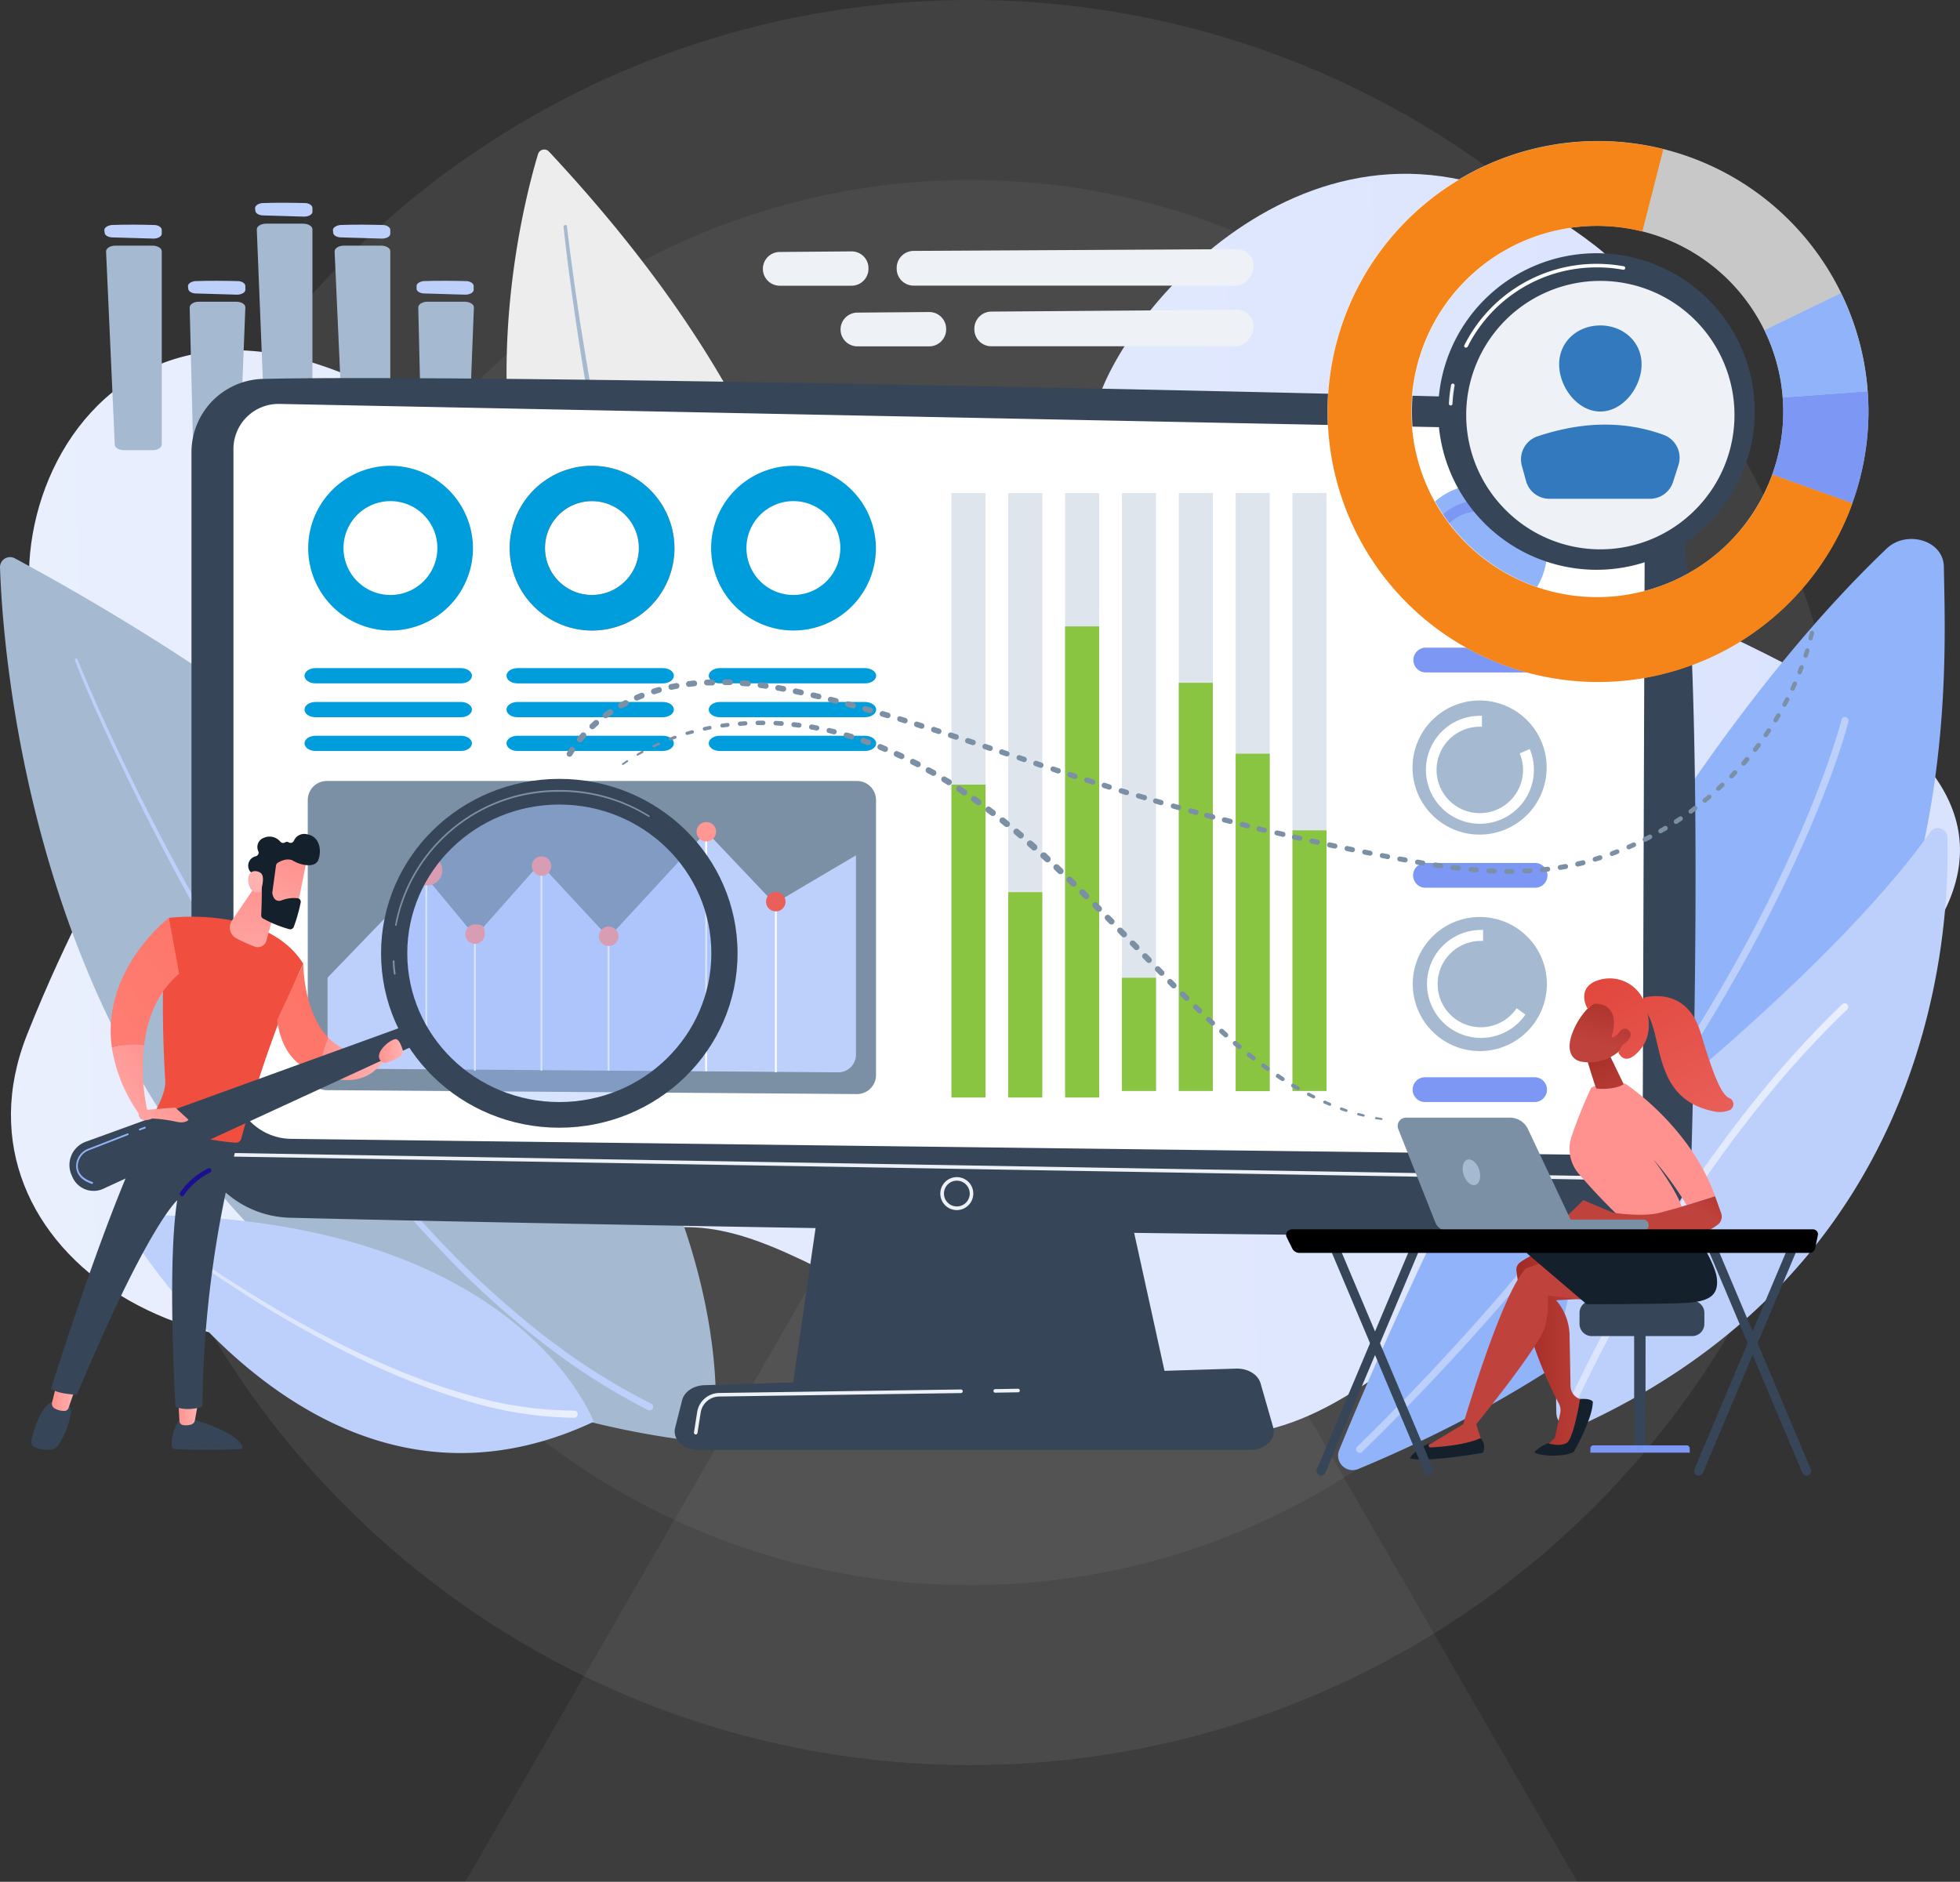 <svg id="Layer_1" data-name="Layer 1" xmlns="http://www.w3.org/2000/svg" xmlns:xlink="http://www.w3.org/1999/xlink" viewBox="0 0 403 387"><rect x="0" y="0" width="403" height="387" fill="#333333" stroke="none"/><defs><linearGradient id="linear-gradient" x1="402.66" y1="292.11" x2=".72" y2="281.34" gradientTransform="matrix(1 0 0 -1 0 454)" gradientUnits="userSpaceOnUse"><stop offset="0" stop-color="#dae3fe"/><stop offset="1" stop-color="#e9effd"/></linearGradient><linearGradient id="linear-gradient-2" x1="36.11" y1="180.23" x2="118.82" y2="180.23" xlink:href="#linear-gradient"/><linearGradient id="linear-gradient-3" x1="321.72" y1="205.25" x2="380.12" y2="205.25" xlink:href="#linear-gradient"/><linearGradient id="linear-gradient-4" x1="104.68" y1="341.27" x2="138.67" y2="341.27" gradientTransform="matrix(1 0 0 -1 0 454)" gradientUnits="userSpaceOnUse"><stop offset="0" stop-color="#fe7062"/><stop offset="1" stop-color="#ff928e"/></linearGradient><linearGradient id="linear-gradient-5" x1="92.71" y1="292.62" x2="100.23" y2="319.89" gradientTransform="matrix(1 0 0 -1 0 454)" gradientUnits="userSpaceOnUse"><stop offset="0" stop-color="#ff928e"/><stop offset="1" stop-color="#feb3b1"/></linearGradient><linearGradient id="linear-gradient-6" x1="105.16" y1="289.18" x2="112.68" y2="316.46" xlink:href="#linear-gradient-5"/><linearGradient id="linear-gradient-7" x1="114.29" y1="286.67" x2="121.81" y2="313.95" xlink:href="#linear-gradient-5"/><linearGradient id="linear-gradient-8" x1="130.81" y1="282.11" x2="138.32" y2="309.39" xlink:href="#linear-gradient-5"/><linearGradient id="linear-gradient-9" x1="143.99" y1="278.48" x2="151.51" y2="305.76" xlink:href="#linear-gradient-5"/><linearGradient id="linear-gradient-10" x1="187.23" y1="330.19" x2="171.03" y2="294.18" gradientTransform="matrix(1 0 0 -1 0 454)" gradientUnits="userSpaceOnUse"><stop offset="0" stop-color="#e1473d"/><stop offset="1" stop-color="#e9605a"/></linearGradient><linearGradient id="linear-gradient-11" x1="36.66" y1="163.31" x2="40.75" y2="163.31" xlink:href="#linear-gradient-5"/><linearGradient id="linear-gradient-12" x1="10.66" y1="166.7" x2="15.55" y2="166.7" xlink:href="#linear-gradient-5"/><linearGradient id="linear-gradient-13" x1="32.23" y1="248.86" x2="37.11" y2="225.65" gradientTransform="matrix(1 0 0 -1 0 454)" gradientUnits="userSpaceOnUse"><stop offset="0" stop-color="#09005d"/><stop offset="1" stop-color="#1a0f91"/></linearGradient><linearGradient id="linear-gradient-14" x1="33.04" y1="237.72" x2="15.69" y2="222.31" xlink:href="#linear-gradient-5"/><linearGradient id="linear-gradient-15" x1="62.7" y1="278.79" x2="-48.52" y2="181.73" xlink:href="#linear-gradient-4"/><linearGradient id="linear-gradient-16" x1="80.28" y1="258.64" x2="-30.94" y2="161.58" xlink:href="#linear-gradient-4"/><linearGradient id="linear-gradient-17" x1="65.68" y1="236.25" x2="79.38" y2="236.25" xlink:href="#linear-gradient-5"/><linearGradient id="linear-gradient-18" x1="52.36" y1="272.75" x2="52.21" y2="247.24" xlink:href="#linear-gradient-5"/><linearGradient id="linear-gradient-19" x1="60.65" y1="276.94" x2="50.62" y2="258.69" xlink:href="#linear-gradient-5"/><linearGradient id="linear-gradient-20" x1="44.32" y1="261.27" x2="52.8" y2="272.96" xlink:href="#linear-gradient-5"/><linearGradient id="linear-gradient-21" x1="39.93" y1="229.97" x2="22.58" y2="214.56" xlink:href="#linear-gradient-5"/><linearGradient id="linear-gradient-22" x1="77.92" y1="237.86" x2="82.83" y2="237.86" xlink:href="#linear-gradient-5"/><linearGradient id="linear-gradient-23" x1="311.77" y1="176.99" x2="328.34" y2="176.99" gradientTransform="matrix(1 0 0 -1 0 454)" gradientUnits="userSpaceOnUse"><stop offset="0" stop-color="#a22b25"/><stop offset="1" stop-color="#c0423c"/></linearGradient><linearGradient id="linear-gradient-24" x1="332.92" y1="218.98" x2="329.45" y2="211.82" xlink:href="#linear-gradient-23"/><linearGradient id="linear-gradient-25" x1="402.74" y1="263.35" x2="362.48" y2="234.99" xlink:href="#linear-gradient-4"/><linearGradient id="linear-gradient-26" x1="326.2" y1="240.33" x2="334.3" y2="224.19" xlink:href="#linear-gradient-23"/><linearGradient id="linear-gradient-27" x1="331.37" y1="253.19" x2="328.55" y2="239.27" xlink:href="#linear-gradient-23"/><linearGradient id="linear-gradient-28" x1="329.2" y1="253.22" x2="347.19" y2="218.52" xlink:href="#linear-gradient-10"/><linearGradient id="linear-gradient-29" x1="336.06" y1="252.24" x2="333.23" y2="238.31" xlink:href="#linear-gradient-23"/><linearGradient id="linear-gradient-30" x1="347.74" y1="219.24" x2="341.82" y2="209.82" xlink:href="#linear-gradient-23"/><linearGradient id="linear-gradient-31" x1="336.18" y1="256.84" x2="354.17" y2="222.14" xlink:href="#linear-gradient-10"/><style>.cls-11,.cls-2{fill:#fff}.cls-2{isolation:isolate;opacity:.05}.cls-5{fill:#a5bad0}.cls-6{fill:#bdd0fb}.cls-8{fill:#91b3fa}.cls-10{fill:#364658}.cls-12{fill:#eef2f6}.cls-15{fill:#009ddc}.cls-18{fill:#7b8fa5}.cls-25{fill:#7d97f4}.cls-38{fill:#14212d}</style></defs><circle cx="199.5" cy="181.5" r="181.5" style="isolation:isolate" opacity=".07" fill="#fff"/><circle class="cls-2" cx="199.5" cy="181.5" r="144.5"/><path class="cls-2" d="M210 189l114.32 198H95.68z"/><path d="M328.14 50.64c31.86 24.85-8.92 58.92 13.06 72.74s112.15 39.51 23.6 97.62-90.05 95-155.29 61.49-60.78-40-113-14.75-108.6-10.41-90.96-54.92 29.61-44.28 7.39-71.8S22.2 34.8 97.69 92.93s120.55 12 128.06-10.66 52.04-70.91 102.39-31.63z" fill="url(#linear-gradient)"/><path d="M110.62 31.71c-4.54 15.1-27.32 104 52.58 140.34 0 0 30.13-54.7-50.33-140.88a1.33 1.33 0 00-2.25.54z" fill="#ededed"/><path class="cls-5" d="M116.57 46.54c.59 5 1.28 10 2 15s1.54 9.94 2.37 14.9c1.71 9.92 3.63 19.81 5.84 29.61s4.75 19.55 7.8 29.12q2.26 7.2 5 14.19a125.72 125.72 0 006.31 13.62.74.74 0 01-1.3.71 126.29 126.29 0 01-6.29-13.82q-2.76-7.08-5-14.31c-3-9.65-5.46-19.44-7.61-29.28s-4-19.74-5.65-29.68c-.81-5-1.57-10-2.27-14.93s-1.35-10-1.9-15a.31.31 0 01.27-.35.27.27 0 01.43.22zM0 116.69c.82 24.39 11.41 166.15 146.67 180.13 0 0 17.13-95.1-143.62-182A2.07 2.07 0 000 116.69z"/><path class="cls-6" d="M15.93 135.6C19 143.18 22.47 150.65 26 158s7.33 14.67 11.27 21.89a439 439 0 0025.91 41.84 283.44 283.44 0 0031.45 37.77c2.89 2.89 5.9 5.68 9 8.39.78.67 1.53 1.35 2.33 2l2.37 2c1.59 1.28 3.18 2.57 4.83 3.79a131.55 131.55 0 0020.78 13 .74.74 0 01-.66 1.32 133.53 133.53 0 01-20.94-13.25c-1.65-1.23-3.26-2.55-4.85-3.85l-2.36-2c-.8-.65-1.56-1.35-2.33-2-3.09-2.74-6.1-5.55-9-8.49a283.71 283.71 0 01-31.4-38.04 439.38 439.38 0 01-25.79-42q-5.86-10.85-11.19-22c-3.55-7.4-7-14.88-10-22.52a.33.33 0 01.17-.41.3.3 0 01.34.16z"/><path class="cls-6" d="M25.28 251.39c6 9.92 43 66.21 96.8 41 0 0-15.77-43.32-96.1-42.49a.94.94 0 00-.7 1.49z"/><path d="M36.61 256c3 2.22 6.1 4.35 9.22 6.4s6.31 4 9.51 5.95 6.48 3.75 9.78 5.51 6.63 3.45 10 5c1.69.79 3.41 1.53 5.12 2.28s3.45 1.45 5.2 2.09c3.49 1.34 7 2.55 10.61 3.56a78.38 78.38 0 0022 3.31.72.72 0 01.73.73.73.73 0 01-.73.74A78.75 78.75 0 0195.74 288c-3.63-1.05-7.18-2.32-10.68-3.7-1.76-.67-3.49-1.43-5.22-2.16s-3.43-1.53-5.12-2.34c-3.39-1.61-6.75-3.33-10-5.13s-6.56-3.67-9.76-5.62-6.36-4-9.49-6.07-6.19-4.24-9.19-6.52a.33.33 0 01-.06-.45.34.34 0 01.39-.01z" fill="url(#linear-gradient-2)"/><path class="cls-5" d="M78.35 92.58h-5.86c-1 0-1.88-.5-1.9-1.12L68.8 51.7c0-.64.84-1.18 1.91-1.18h7.64c1.05 0 1.9.5 1.9 1.14v39.76c0 .66-.85 1.16-1.9 1.16z"/><path class="cls-6" d="M68.46 47.39l.05.52c.06.5.74.89 1.56.91l8.46.25c.93 0 1.72-.42 1.72-1v-.8c0-.52-.7-1-1.57-1-2.11-.06-5.9-.12-8.71 0-.91.11-1.59.58-1.51 1.12z"/><path class="cls-5" d="M62.34 92.58h-5.86c-1 0-1.88-.5-1.9-1.12L52.8 47.18c0-.64.83-1.18 1.9-1.18h7.64c1 0 1.9.5 1.9 1.14v44.3c.02.64-.83 1.14-1.9 1.14z"/><path class="cls-6" d="M52.45 42.86l.06.53c.05.5.73.89 1.55.91l8.46.25c.93 0 1.72-.43 1.72-1v-.79c0-.52-.69-1-1.57-1-2.11-.06-5.9-.11-8.71 0-.89.08-1.57.56-1.51 1.1z"/><path class="cls-5" d="M94.44 92.58h-5.86c-1 0-1.89-.5-1.91-1.12L86 63.23c0-.64.83-1.18 1.9-1.18h7.64c1 0 1.9.5 1.9 1.14l-1.1 28.25c.02.64-.84 1.14-1.9 1.14z"/><path class="cls-6" d="M85.65 58.91v.53c.06.5.74.89 1.56.91l8.46.25c.93 0 1.72-.43 1.72-1v-.79c0-.52-.7-1-1.57-1-2.11-.06-5.9-.11-8.71 0-.84.08-1.54.56-1.46 1.1z"/><path class="cls-5" d="M31.36 92.58H25.5c-1 0-1.88-.5-1.9-1.12L21.81 51.7c0-.64.84-1.18 1.9-1.18h7.65c1 0 1.9.5 1.9 1.14v39.76c0 .66-.86 1.16-1.9 1.16z"/><path class="cls-6" d="M21.46 47.39l.06.52c.06.5.74.89 1.55.91l8.46.25c.93 0 1.73-.42 1.73-1v-.8c0-.52-.7-1-1.57-1-2.12-.06-5.9-.12-8.72 0-.89.11-1.59.58-1.51 1.12z"/><path class="cls-5" d="M47.46 92.58H41.6c-1 0-1.88-.5-1.9-1.12L39 63.23c0-.64.84-1.18 1.9-1.18h7.65c1.05 0 1.9.5 1.9 1.14l-1.11 28.25c.02.64-.83 1.14-1.88 1.14z"/><path class="cls-6" d="M38.65 58.91l.06.53c.06.5.74.89 1.55.91l8.46.25c.93 0 1.73-.43 1.73-1v-.79c0-.52-.7-1-1.57-1-2.12-.06-5.9-.11-8.71 0-.9.08-1.58.56-1.52 1.1z"/><path class="cls-8" d="M275.35 298.21c10.88-26.59 56.07-131.49 112.57-185.39 4-3.84 11.65-1.81 11.76 3.72.58 32.1 5.74 133-120.45 185.59a3 3 0 01-3.88-3.92z"/><path class="cls-6" d="M279.52 298.79a.92.92 0 01-.47-.21.74.74 0 010-1.05c42.75-41.75 67.56-80.19 80.83-105.07 14.38-26.94 18.69-44.21 18.73-44.38a.74.74 0 111.43.35c-1.47 6-7.29 23-18.86 44.7-13.32 25-38.22 63.56-81.1 105.45a.67.67 0 01-.56.21z"/><path class="cls-6" d="M324.38 293.39a3.1 3.1 0 01-4.37-2.7c-.44-12.09 1.38-46.39 32.93-73.93 26.64-23.26 38.86-38.38 43.93-45.63a1.94 1.94 0 013.53 1c.6 20.65-3.4 88.33-76.02 121.26z"/><path d="M322.46 291.19a.72.72 0 01-.29-.06.73.73 0 01-.39-1c.21-.49 21.54-49.66 57.08-83.66a.74.74 0 011 1.07c-35.33 33.78-56.54 82.68-56.75 83.16a.74.74 0 01-.65.49z" fill="url(#linear-gradient-3)"/><path class="cls-10" d="M169.52 240l-6.69 46h77.5l-10.11-46z"/><path class="cls-10" d="M39.37 93v136.7a20.76 20.76 0 0020.28 20.73c50.09 1.29 225.32 4.41 273 3.71a15.29 15.29 0 0015.08-14.83c.91-31.75 2.41-108.13-3.1-143.58a15.73 15.73 0 00-15.06-13.28c-42-1.34-227.73-5.59-275.41-4.53A15.09 15.09 0 0039.37 93z"/><path class="cls-11" d="M48 92.33v129.88a12 12 0 0011.87 12l266 3.27a11.71 11.71 0 0011.91-11.64l.44-128.73a8.56 8.56 0 00-8.38-8.58L57.49 83.07A9.27 9.27 0 0048 92.33z"/><path class="cls-12" d="M339.71 242.81L48 237.86a.38.38 0 01-.37-.37.37.37 0 01.37-.37l291.74 4.95a.39.39 0 01.37.37.36.36 0 01-.4.37zm-142.98 6.05a3.39 3.39 0 113.39-3.38 3.4 3.4 0 01-3.39 3.38zm0-6.05a2.65 2.65 0 102.66 2.65 2.66 2.66 0 00-2.66-2.65z"/><path class="cls-10" d="M257 298.19H143.6c-3.08 0-5.39-2.19-4.79-4.53l1.45-5.74c.45-1.72 2.35-3 4.6-3.05l109.32-3.41c2.37-.07 4.46 1.18 5 3l2.62 9.13c.66 2.41-1.66 4.6-4.8 4.6z"/><path class="cls-12" d="M204.64 286.41a.37.37 0 01-.37-.36.36.36 0 01.37-.37l4.68-.08a.38.38 0 01.37.37.35.35 0 01-.37.36l-4.68.08zM143 295a.39.39 0 01-.31-.43l.66-4.18a4.65 4.65 0 014.54-3.92l49.69-.72a.37.37 0 01.37.37.36.36 0 01-.37.37l-49.69.71a3.9 3.9 0 00-3.82 3.31l-.66 4.18a.36.36 0 01-.41.31z"/><path d="M202.63 101.4h-7v123h7zm11.68 0h-7v123h7zm11.69 0h-7v123h7zm11.69 0h-7v123h7zm11.68 0h-7v123h7zm11.7 0h-7v123h7zm11.68 0h-7v123h7z" fill="#dee5ed"/><path d="M202.63 161.36h-7v64.35h7zm11.68 22.12h-7v42.23h7zM226 128.82h-7v96.89h7zm11.69 72.26h-7v23.28h7zm11.68-60.66h-7v83.94h7zm11.7 14.58h-7v69.4h7zm11.68 15.76h-7v53.6h7z" fill="#89c540"/><path class="cls-15" d="M80.25 95.79a16.94 16.94 0 1017 16.94 17 17 0 00-17-16.94zm0 26.57a9.65 9.65 0 119.68-9.65 9.66 9.66 0 01-9.68 9.65z"/><path d="M121.68 95.79a16.94 16.94 0 1017 16.94 17 17 0 00-17-16.94zm0 26.57a9.65 9.65 0 119.68-9.65 9.65 9.65 0 01-9.68 9.65z" fill="url(#linear-gradient-4)"/><path class="cls-15" d="M121.68 95.79a16.94 16.94 0 1017 16.94 17 17 0 00-17-16.94zm0 26.57a9.65 9.65 0 119.68-9.65 9.65 9.65 0 01-9.68 9.65z"/><path d="M163.1 95.79a16.94 16.94 0 1017 16.94 17 17 0 00-17-16.94zm0 26.57a9.65 9.65 0 119.68-9.65 9.66 9.66 0 01-9.68 9.65z" style="isolation:isolate" opacity=".57" fill="#fff"/><path class="cls-15" d="M163.1 95.79a16.94 16.94 0 1017 16.94 17 17 0 00-17-16.94zm0 26.57a9.65 9.65 0 119.68-9.65 9.66 9.66 0 01-9.68 9.65z"/><path class="cls-18" d="M176.16 225l-109-.81a3.91 3.91 0 01-3.88-3.91v-55.77a3.92 3.92 0 013.92-3.9h109a3.92 3.92 0 013.92 3.9v56.64a3.91 3.91 0 01-3.96 3.85z"/><path class="cls-6" d="M159.24 185.8l-14-14.77-20.1 21.79L111 177.57l-13.29 15-10.26-12.36-20.1 20.85v15.08a3.65 3.65 0 003.65 3.64l101.38.75a3.63 3.63 0 003.62-3.63v-41z"/><path class="cls-11" d="M159.71 185.4h-.37v35.13h.37zm-14.3-14.4H145v49.29h.37zm-20.1 21.55h-.37v27.63h.37zm-13.8-14.44h-.37v42.07h.37zm-13.68 14h-.37v28.07h.37zm-9.99-12.94h-.37v40.74h.37z"/><path d="M90.94 179a3.09 3.09 0 11-3.08-3.08 3.07 3.07 0 013.08 3.08z" fill="url(#linear-gradient-5)"/><path d="M99.67 192.11a2 2 0 11-2-2c1.62-.01 2 .37 2 2z" fill="url(#linear-gradient-6)"/><path d="M113.35 178.11a2 2 0 11-2-2 2.06 2.06 0 012 2z" fill="url(#linear-gradient-7)"/><path d="M127.15 192.55a2 2 0 11-2-2 2 2 0 012 2z" fill="url(#linear-gradient-8)"/><path d="M145.23 173.06a2 2 0 10-2-2 2 2 0 002 2z" fill="url(#linear-gradient-9)"/><path d="M159.51 187.43a2 2 0 10-2-2 2 2 0 002 2z" fill="url(#linear-gradient-10)"/><path class="cls-15" d="M94.77 151.31H64.88c-1.24 0-2.27.69-2.27 1.56s1 1.57 2.27 1.57h29.89c1.24 0 2.27-.7 2.27-1.57s-1.04-1.56-2.27-1.56zm0-6.95H64.88c-1.24 0-2.27.7-2.27 1.57s1 1.57 2.27 1.57h29.89c1.24 0 2.27-.7 2.27-1.57s-1.04-1.57-2.27-1.57zm0-6.96H64.88c-1.24 0-2.27.7-2.27 1.57s1 1.57 2.27 1.57h29.89c1.24 0 2.27-.7 2.27-1.57s-1.04-1.57-2.27-1.57zm41.52 13.91h-29.88c-1.24 0-2.27.69-2.27 1.56s1 1.57 2.27 1.57h29.88c1.24 0 2.27-.7 2.27-1.57s-1.01-1.56-2.27-1.56zm0-6.95h-29.88c-1.24 0-2.27.7-2.27 1.57s1 1.57 2.27 1.57h29.88c1.24 0 2.27-.7 2.27-1.57s-1.01-1.57-2.27-1.57zm0-6.96h-29.88c-1.24 0-2.27.7-2.27 1.57s1 1.57 2.27 1.57h29.88c1.24 0 2.27-.7 2.27-1.57s-1.01-1.57-2.27-1.57zm41.54 13.91H148c-1.24 0-2.27.69-2.27 1.56s1 1.57 2.27 1.57h29.88c1.24 0 2.27-.7 2.27-1.57s-1.06-1.56-2.32-1.56zm0-6.95H148c-1.24 0-2.27.7-2.27 1.57s1 1.57 2.27 1.57h29.88c1.24 0 2.27-.7 2.27-1.57s-1.06-1.57-2.32-1.57zm0-6.96H148c-1.24 0-2.27.7-2.27 1.57s1 1.57 2.27 1.57h29.88c1.24 0 2.27-.7 2.27-1.57s-1.06-1.57-2.32-1.57z"/><path class="cls-5" d="M306.79 171.4a13.79 13.79 0 10-16.12-11 13.79 13.79 0 0016.12 11z"/><path class="cls-11" d="M312.48 154.94a8.89 8.89 0 11-8.22-5.49 3.24 3.24 0 01.44 0v-2.24h-.44a11.1 11.1 0 1010.28 6.84z"/><path class="cls-25" d="M315.63 177.47H293.1a2.55 2.55 0 100 5.1h22.53a2.55 2.55 0 100-5.1z"/><path class="cls-8" d="M317.71 116.56A13.83 13.83 0 10301.2 127a13.78 13.78 0 0016.51-10.44z"/><path class="cls-25" d="M308.9 121.51a8.87 8.87 0 11-4.74-16.36 3.39 3.39 0 01.45 0v-2.24h-.45a11.1 11.1 0 100 22.2 10.92 10.92 0 005.84-1.67zm6.79 11.68h-22.53a2.55 2.55 0 100 5.1h22.53a2.55 2.55 0 100-5.1z"/><path class="cls-5" d="M304.32 216.16a13.79 13.79 0 10-13.84-13.78 13.8 13.8 0 0013.84 13.78z"/><path class="cls-11" d="M311.84 207.34a8.88 8.88 0 11-7.35-13.84 3.39 3.39 0 01.45 0v-2.25h-.45a11.1 11.1 0 109.16 17.4z"/><path class="cls-25" d="M293 226.64h22.53a2.55 2.55 0 100-5.1H293a2.55 2.55 0 100 5.1z"/><path class="cls-10" d="M49.44 296.8c-2.48.21-6.81.56-10.21.71a9.72 9.72 0 01-3.9-.38v.21a.71.71 0 00.67.66 131.5 131.5 0 0013.37 0 .51.51 0 00.41-.76c-.11-.13-.22-.24-.34-.44z"/><path class="cls-10" d="M39.23 297.51c3.4-.15 7.73-.5 10.21-.71-2.44-3-10.21-5-10.21-5H37a9.09 9.09 0 00-1.71 5.33 9.73 9.73 0 003.94.38z"/><path d="M36.67 288.21l.22 4a.9.9 0 00.79.87 3.59 3.59 0 001.65-.13 1.13 1.13 0 00.74-.83l.72-4z" fill="url(#linear-gradient-11)"/><path class="cls-10" d="M8.19 297.47a2 2 0 01-1.77-1.31 1.39 1.39 0 001 1.58 6.19 6.19 0 002.62.41 2.58 2.58 0 002-.91 6.44 6.44 0 01-3.85.23z"/><path class="cls-10" d="M13.27 288.19h-1.8c-2.76-.06-4.48 5.73-5.05 8a2 2 0 001.77 1.31 6.61 6.61 0 003.75-.19 17.12 17.12 0 002.58-6.48 2.29 2.29 0 00-1.25-2.64z"/><path d="M11.7 284.44l-1 4a1.09 1.09 0 00.57 1.22 3.88 3.88 0 002.07.5.89.89 0 00.74-.59l1.47-4.2z" fill="url(#linear-gradient-12)"/><path class="cls-10" d="M10.5 285.58c1.24 1.1 5.31 1.26 5.31 1.26 14.63-35 20.63-40 20.63-40-2.12 13.21-.35 42.46-.35 42.46 2.41 1.07 5.53 0 5.53 0a224.45 224.45 0 017.47-55.3c-9.9-.21-15.15-3.59-16.86-4.95C24 242.27 10.5 285.58 10.5 285.58z"/><path d="M34.73 188.76c-1.86 9.3-1.2 26-.75 33.57.11 2.13-1.38 5.1-2.59 7.12a.64.64 0 00.26.89A44 44 0 0048.47 235a1.14 1.14 0 001.14-.85c5.9-21.93 12.75-35.95 12.75-35.95-7.55-12.05-27.63-9.44-27.63-9.44z" fill="#f04e3e"/><path d="M37.43 246a.39.39 0 01-.25-.08.47.47 0 01-.16-.64 14.9 14.9 0 015.8-5 .47.47 0 01.41.84 14.15 14.15 0 00-5.41 4.66.43.43 0 01-.39.22z" fill="url(#linear-gradient-13)"/><path d="M23 215.47a32.15 32.15 0 005.94 14.09l1.36-1.1a41.83 41.83 0 01-.69-13.46 15.89 15.89 0 00-6.61.47z" fill="url(#linear-gradient-14)"/><path d="M36.83 200.25l-2.1-11.49S20.76 199.4 23 215.47a16.22 16.22 0 016.62-.49c.63-5.14 2.53-10.75 7.21-14.73z" fill="url(#linear-gradient-15)"/><path d="M62.36 198.18L57 209.76c.87 7 4.64 10 8.69 11.18a24.67 24.67 0 011.81-7.54c-5.2-5.4-5.14-15.22-5.14-15.22z" fill="url(#linear-gradient-16)"/><path d="M67.48 213.38a24.41 24.41 0 00-1.8 7.54c10.83 4.2 13.7-3.95 13.7-3.95l-2-.34c-4.52.48-7.68-.97-9.9-3.25z" fill="url(#linear-gradient-17)"/><path d="M57.39 183.89l-2.6 9.53a1.86 1.86 0 01-2.48 1.24 35.59 35.59 0 01-3.74-1.7 2.52 2.52 0 01-.9-3.6l5.42-8z" fill="url(#linear-gradient-18)"/><path class="cls-10" d="M84.35 210.59L17.64 234.8a5.1 5.1 0 00-2.91 6.89l.19.44a4.76 4.76 0 006.33 2.34L86 214.62z"/><path d="M115 228.29c18.19 0 32.93-14.44 32.93-32.24s-14.74-32.23-32.93-32.23-32.92 14.43-32.92 32.23 14.74 32.24 32.92 32.24z" style="isolation:isolate" opacity=".35" fill="#91b3fa"/><path class="cls-10" d="M115 160.18c-20.24 0-36.65 16-36.65 35.87s16.41 35.87 36.65 35.87 36.65-16 36.65-35.87-16.41-35.87-36.65-35.87zm0 66.46c-17.27 0-31.26-13.69-31.26-30.59s14-30.59 31.26-30.59 31.26 13.69 31.26 30.59-13.99 30.59-31.26 30.59z"/><path class="cls-18" d="M81.14 200.42a.17.17 0 01-.17-.15c-.12-.85-.19-1.7-.23-2.57a.19.19 0 01.17-.2.18.18 0 01.2.18 23.54 23.54 0 00.23 2.53.19.19 0 01-.16.21zm.26-10a.2.2 0 01-.16-.22 33.09 33.09 0 012-6.73 34.19 34.19 0 0131.82-21 34.88 34.88 0 0118.43 5.24.19.19 0 01.06.26.19.19 0 01-.25 0 34.29 34.29 0 00-18.3-5.14 33.79 33.79 0 00-31.45 20.77 33.41 33.41 0 00-2 6.65.2.2 0 01-.15.14z"/><path d="M63.1 176.64c0 .15-2.17 10.88-2.17 10.88l-6.12-1.37.57-10.46s7.31-1.8 7.72.95z" fill="url(#linear-gradient-19)"/><path class="cls-38" d="M56.75 178l-.75 5.5v.21c.06.43.39 1.9 1.86 1.47a6.85 6.85 0 013.43-.44.74.74 0 01.53.89 33.61 33.61 0 01-1.42 5 .79.79 0 01-.93.46 24.73 24.73 0 01-5.39-2.2.74.74 0 01-.37-.7c.06-1.39.21-5.59.08-6.77s-1.5-1.78-2.08-2a.8.8 0 01-.43-.42 2 2 0 011.36-2.92.77.77 0 00.49-1 2 2 0 011.12-2.78 2.87 2.87 0 013.4.81.8.8 0 001 .12.6.6 0 01.69 0 .77.77 0 001.09-.32 2.31 2.31 0 012.7-1.34c2.73.47 3 3.5 2.33 5.26s-3.67 1.1-5.15.21c-1.12-.67-2.58 0-3.22.41a.83.83 0 00-.34.55z"/><path d="M53.57 183.4s1.13-3.15 0-3.9-2.87-.37-2.5 1.91c.45 2.83 2.5 1.99 2.5 1.99z" fill="url(#linear-gradient-20)"/><path d="M29.73 228.27l6.3-.51 2.74 2.52s-.64.89-2.66.38a30.09 30.09 0 00-4.79-.63s-2.8 1.25-2.82-1.09z" fill="url(#linear-gradient-21)"/><path d="M78.58 218.46c.55.43 2.41-.46 3.55-1.08a1.28 1.28 0 00.64-1.55c-.27-.87-.73-2-1.3-2.12-.95-.22-5.14 3.01-2.89 4.75z" fill="url(#linear-gradient-22)"/><path class="cls-8" d="M18.94 243.47a.07.07 0 01-.06 0c-2.06-.72-3.14-1.9-3.22-3.5a3.86 3.86 0 012.54-3.75l8-3.12a.19.19 0 01.24.1.19.19 0 01-.1.23l-8 3.11a3.5 3.5 0 00-2.34 3.37c.06 1.45 1.07 2.51 3 3.17a.18.18 0 01.11.23.16.16 0 01-.17.16zm9.82-10.99a.2.2 0 01-.18-.11.19.19 0 01.1-.24l1.05-.4a.19.19 0 01.23.09.19.19 0 01-.1.24l-1.05.4s-.03.02-.05.02z"/><path class="cls-10" d="M328.36 117.18a32.55 32.55 0 10-32.66-32.55 32.6 32.6 0 0032.66 32.55z"/><path class="cls-12" d="M298.26 83.39a.37.37 0 01-.35-.38 29 29 0 01.45-3.83.37.37 0 01.43-.29.37.37 0 01.29.42 28.92 28.92 0 00-.43 3.74.37.37 0 01-.39.34z"/><path class="cls-11" d="M301.42 71.48a.59.59 0 01-.17 0 .37.37 0 01-.15-.5 30.39 30.39 0 0127.26-16.72 30.85 30.85 0 015.51.5.36.36 0 11-.14.71 29.3 29.3 0 00-5.37-.48 29.65 29.65 0 00-26.6 16.32.36.36 0 01-.34.17z"/><path class="cls-12" d="M348.59 104.81a27.58 27.58 0 10-39.08 0 27.47 27.47 0 0039.08 0z"/><path d="M337.53 74.93c0 4.66-3.8 9.7-8.48 9.7s-8.47-5-8.47-9.7 3.8-8 8.47-8 8.48 3.34 8.48 8zm-18.99 27.65h20.68a5 5 0 004.78-3.46l1.11-3.47a5 5 0 00-3-6.2c-8.42-3.08-17.11-2.67-26 .29a5 5 0 00-3.21 6l.86 3.15a5 5 0 004.78 3.69z" fill="#3279be"/><path d="M328.36 140.24a55.62 55.62 0 1155.82-55.61 55.79 55.79 0 01-55.82 55.61zm0-93.8a38.17 38.17 0 1038.3 38.17 38.28 38.28 0 00-38.3-38.17z" style="isolation:isolate" opacity=".73" fill="#fff"/><path class="cls-25" d="M384 80.46l-17.46 1.29c.08 1 .12 1.9.12 2.86a37.85 37.85 0 01-2.27 13l16.47 5.92a55.55 55.55 0 003.32-18.9c-.02-1.41-.06-2.8-.18-4.17z"/><path d="M328.36 122.8a38.17 38.17 0 110-76.34 39.27 39.27 0 019.33 1.14L342 30.68a55.61 55.61 0 1038.9 72.84l-16.47-5.91a38.38 38.38 0 01-36.07 25.19z" fill="#f58518"/><path class="cls-8" d="M366.56 81.77l17.44-1.3a54.7 54.7 0 00-5.49-20.18l-15.71 7.64a37.71 37.71 0 013.76 13.84z"/><path class="cls-12" d="M187.84 51.6l66.44-.36a3.47 3.47 0 013 5.26l-.33.56a3.47 3.47 0 01-3 1.68h-66.09a3.48 3.48 0 01-3.49-3.48v-.19a3.49 3.49 0 013.47-3.47zm-9.27 3.56v.12a3.49 3.49 0 01-3.5 3.48h-14.74a3.47 3.47 0 110-6.94L175 51.7a3.46 3.46 0 013.57 3.46zm25.24 8.92l50.45-.37a3.47 3.47 0 013 5.26l-.33.56a3.47 3.47 0 01-3 1.68h-50.1a3.48 3.48 0 01-3.49-3.48v-.19a3.51 3.51 0 013.47-3.46zm-9.27 3.56v.11a3.49 3.49 0 01-3.5 3.48H176.3a3.47 3.47 0 110-6.94l14.7-.12a3.47 3.47 0 013.54 3.47z"/><path class="cls-10" d="M338.35 273.15H336v25.12h2.33z"/><path class="cls-25" d="M347.41 298.75H327v-.85a.65.65 0 01.66-.66h19.11a.65.65 0 01.66.66v.85z"/><path class="cls-10" d="M350.44 272.28a2.51 2.51 0 01-2.51 2.49h-20.66a2.5 2.5 0 01-2.5-2.49V270a2.5 2.5 0 012.5-2.5h20.66a2.51 2.51 0 012.51 2.5z"/><path d="M320 256.4a20.25 20.25 0 00-7.35 3.14 1.89 1.89 0 00-.85 1.85 81.39 81.39 0 008.71 27.23 3.05 3.05 0 01.29 2l-1.11 5.08-2 1.9h5.24l3.49-9.42-1.5-.46a2.83 2.83 0 01-2-2.63l-.19-10.09a11.41 11.41 0 00-2.78-7.61l8.39-.41z" fill="url(#linear-gradient-23)"/><path class="cls-38" d="M315.57 298.54c-.49.62 5.14 1.45 8 .07 0 0 3.93-6.82 3.93-10.34 0 0-.31-.72-2.62-.56 0 0-1.31 8.08-2.71 9s-3.9.1-3.9.1a8.26 8.26 0 00-2.7 1.73z"/><path d="M327.27 267.52c0-.08-9-1.08-9-1.08a20.77 20.77 0 01-.62 6.46c-.92 3.75-14.11 20-14.11 20l1.38 4.37a22.28 22.28 0 01-12.61.76l8.55-5.13s8-27.23 12.93-32.08l9-3.09z" fill="url(#linear-gradient-24)"/><path class="cls-38" d="M347.41 251.68s5.18 7.66 5.59 11.16-1.42 4.91-6.85 5.14-19.91.24-19.91.24l-12.36-10.54s9-3.21 11.35-4.12 22.18-1.88 22.18-1.88zm-43.02 44.09a2.51 2.51 0 01.49 3s-11.78 2.09-15 1.14c0 0 .66-1.51 4.27-3.23l-.27.21a.44.44 0 00.29.78c2.37-.12 7.29-.56 10.22-1.9z"/><path d="M333.42 250.66a122.2 122.2 0 01-9-9.5 7.93 7.93 0 01-1.36-7.23 100.34 100.34 0 014-10c.33-1.13 7.08-1.09 7.08-1.09s13.29 8.61 18.51 23.17l-5.86 1.81a67.86 67.86 0 00-6.91-9.49s5.94 7.81 6.15 11z" fill="url(#linear-gradient-25)"/><path d="M326.22 217.67c.08.23 1.83 6.05 2 6.17s3.86.33 5.63-.87l-3-6.21z" fill="url(#linear-gradient-26)"/><path d="M329.11 205.43s-3.18 1.33-5.35 5.92-.55 6.69 1.47 7a9.54 9.54 0 008.29-2.71c3.22-2.96-.25-11.8-4.41-10.21z" fill="url(#linear-gradient-27)"/><path d="M331.36 213.18s2.41-6.71-3.57-6.78l-1.39 1s-2.2-3.71 1.39-5.49a7.65 7.65 0 0110.48 4.62c1.53 4.82.64 7.93-1.9 10.25s-3.59-.31-3.59-.31 1.38-2.16.82-3.3-1.87.23-1.87.23z" fill="url(#linear-gradient-28)"/><path d="M332 213.94s1.23-3.46 2.84-2.07-1.32 3.19-2.47 3.77z" fill="url(#linear-gradient-29)"/><path d="M321.14 251.09l4.42-4.26 6.13 2.57s6.1.95 9.59 0l3.49-.94 7.88-2.44 1.24 3.48a2.1 2.1 0 01-.78 2.42 14.11 14.11 0 01-2 1.23c-1 .45-25.6-.31-25.6-.31z" fill="url(#linear-gradient-30)"/><path d="M337.83 207.27a1.34 1.34 0 01.81-2.26c3.49-.55 8.83 0 11.06 7.46 2.52 8.41 4.17 12.61 5.84 13.34a1.37 1.37 0 01.08 2.51 5.75 5.75 0 01-3.65.14c-12.88-2.82-9.64-16.61-14.14-21.19z" fill="url(#linear-gradient-31)"/><path class="cls-18" d="M337.88 253.1h-25.73a1.15 1.15 0 01-1.14-1.15 1.13 1.13 0 011.14-1.14h25.68A1.15 1.15 0 01339 252a1.14 1.14 0 01-1.12 1.1z"/><path class="cls-18" d="M289.08 229.85h21.39a4.1 4.1 0 013.68 2.32l9.85 20.89h-26.53a2.51 2.51 0 01-2.31-1.57l-7.67-19.32a1.71 1.71 0 011.59-2.32z"/><path class="cls-5" d="M304.14 240.57c.47 1.43.12 2.82-.75 3.11s-2-.66-2.45-2.09-.12-2.82.76-3.11 1.98.65 2.44 2.09z"/><path class="cls-10" d="M271.62 303.49a.85.85 0 01-.37-.08 1 1 0 01-.48-1.26l19.71-46.73a.94.94 0 011.24-.51 1 1 0 01.49 1.26l-19.71 46.74a1 1 0 01-.88.58z"/><path class="cls-10" d="M293.82 303.49a.94.94 0 01-.87-.58l-19.72-46.74a1 1 0 01.49-1.26.94.94 0 011.24.51l19.71 46.73a1 1 0 01-.48 1.26.8.8 0 01-.37.08zm55.43 0a.78.78 0 01-.36-.08 1 1 0 01-.49-1.26l19.71-46.73a1 1 0 011.25-.51 1 1 0 01.48 1.26l-19.71 46.74a1 1 0 01-.88.58z"/><path class="cls-10" d="M371.47 303.49a.94.94 0 01-.87-.58l-19.72-46.74a1 1 0 01.49-1.26.94.94 0 011.24.51l19.71 46.73a1 1 0 01-.48 1.26.88.88 0 01-.37.08z"/><path d="M373.78 254a.94.94 0 00-.21-.81 1.11 1.11 0 00-.82-.37H265.63a1.26 1.26 0 00-1 .53 1.05 1.05 0 00-.08 1.08l1.16 2.34a1.65 1.65 0 001.48.89H372a1.2 1.2 0 001.21-.93z"/><path class="cls-18" d="M116.57 154.81l.61-1a.6.6 0 011 .64l-.56.9a.61.61 0 01-.83.19.58.58 0 01-.22-.73zm2.16-3.1l.73-.87a.61.61 0 01.94.78l-.7.84a.6.6 0 01-.85.07.58.58 0 01-.12-.82zm2.58-2.71l.83-.76a.62.62 0 01.86 0 .61.61 0 010 .85l-.8.72a.6.6 0 11-.81-.89zm2.91-2.41l.93-.64a.6.6 0 11.68 1l-.89.61a.61.61 0 11-.68-1zm3.16-2.01l1-.53a.62.62 0 01.82.26.6.6 0 01-.26.81l-1 .52a.6.6 0 01-.56-1.06zm3.36-1.65l1-.42a.59.59 0 11.44 1.1l-1 .41a.6.6 0 01-.79-.33.58.58 0 01.35-.76zm3.51-1.29l1.07-.33a.57.57 0 01.73.4.58.58 0 01-.4.74l-1 .31a.61.61 0 01-.76-.41.59.59 0 01.36-.71zm3.63-.95l1.11-.21a.59.59 0 01.23 1.16l-1.07.21a.59.59 0 01-.7-.46.58.58 0 01.43-.7zm3.69-.62l1.1-.11a.59.59 0 01.66.52.57.57 0 01-.52.65l-1.09.12a.59.59 0 01-.66-.52.63.63 0 01.51-.66zm3.72-.31h1.13a.61.61 0 01.62.58.6.6 0 01-.58.62h-1.08a.6.6 0 01-.62-.58.62.62 0 01.53-.62zm3.71-.04h1.12a.58.58 0 110 1.16h-1.08a.58.58 0 110-1.16zm3.72.2l1.11.09a.58.58 0 11-.12 1.16l-1.09-.09a.6.6 0 01-.54-.64.61.61 0 01.64-.52zm3.71.4l1.1.16a.58.58 0 01.51.65.59.59 0 01-.66.51l-1.09-.16a.58.58 0 01-.5-.66.56.56 0 01.64-.5zm3.67.58l1.08.2a.58.58 0 01.47.67.6.6 0 01-.68.47l-1.09-.2a.57.57 0 01-.46-.67.58.58 0 01.68-.47zm3.62.7l1.09.23a.6.6 0 01.45.7.59.59 0 01-.7.44l-1.09-.23a.59.59 0 01-.45-.7.6.6 0 01.7-.44zm3.63.83l1.09.25a.59.59 0 01.43.7.58.58 0 01-.7.42l-1.07-.25a.58.58 0 01-.43-.69.54.54 0 01.68-.43zm3.59.89l1.07.27a.56.56 0 01.41.7.55.55 0 01-.7.4l-1.07-.27a.55.55 0 01-.41-.69.56.56 0 01.7-.41zm3.57.93l1.07.29a.58.58 0 11-.31 1.12l-1.07-.29a.6.6 0 01-.41-.72.58.58 0 01.72-.4zm3.55.98l1.07.31a.58.58 0 01-.33 1.11l-1.07-.31a.57.57 0 01-.39-.72.61.61 0 01.72-.39zm3.55 1.03l1.07.31a.56.56 0 01.39.71.57.57 0 01-.72.39l-1.07-.31a.56.56 0 01-.38-.71.59.59 0 01.71-.39zm3.53 1.06l1.07.33a.59.59 0 01.39.72.56.56 0 01-.72.36l-1-.33a.57.57 0 01-.38-.71.54.54 0 01.64-.37zm3.54 1.11l1 .32a.58.58 0 01.37.72.58.58 0 01-.72.37l-1-.33a.58.58 0 01-.37-.72.55.55 0 01.72-.36zm3.51 1.1l1.05.33a.57.57 0 01-.35 1.08l-1-.33a.57.57 0 11.35-1.08zm3.51 1.14l1.05.35a.57.57 0 01.37.71.58.58 0 01-.72.37l-1.05-.35a.57.57 0 11.35-1.08zm3.49 1.14l1.05.35a.55.55 0 01.35.71.57.57 0 01-.72.35l-1.05-.35a.56.56 0 01-.36-.71.6.6 0 01.73-.35zm3.51 1.19l1.05.35a.55.55 0 01.35.71.57.57 0 01-.72.35l-1-.35a.54.54 0 01-.35-.71.55.55 0 01.67-.35zm3.5 1.15l1 .35a.53.53 0 01.35.69.54.54 0 01-.69.35l-1.05-.35a.54.54 0 01-.35-.69.55.55 0 01.74-.35zm3.49 1.16l1.05.35a.55.55 0 01.35.69.55.55 0 01-.7.35l-1-.35a.54.54 0 01-.35-.69.55.55 0 01.65-.35zm3.49 1.18l1 .35a.54.54 0 01.35.69.55.55 0 01-.7.35l-1-.35a.55.55 0 01-.35-.69.55.55 0 01.7-.35zm3.51 1.16l1.05.35a.54.54 0 01.35.69.55.55 0 01-.7.35l-1-.35a.55.55 0 01-.39-.69.55.55 0 01.69-.35zm3.5 1.14l1 .35a.54.54 0 01.35.69.54.54 0 01-.7.35l-1-.35a.54.54 0 01-.35-.69.55.55 0 01.7-.35zm3.51 1.14l1 .33a.55.55 0 11-.34 1l-1.05-.33a.54.54 0 01-.35-.69.55.55 0 01.74-.31zm3.51 1.07l1 .33a.57.57 0 01.37.68.55.55 0 01-.68.36l-1-.32a.56.56 0 01-.37-.68.54.54 0 01.68-.37zm3.51 1.12l1.05.32a.57.57 0 01.37.68.55.55 0 01-.68.37l-1.07-.33a.57.57 0 01-.37-.68.57.57 0 01.7-.36zm3.53 1.06l1.07.31a.54.54 0 11-.31 1l-1.07-.31a.54.54 0 01-.37-.67.55.55 0 01.68-.33zm3.53 1.04l1.07.31a.54.54 0 01.37.66.56.56 0 01-.68.37l-1.07-.31a.56.56 0 01-.37-.68.57.57 0 01.68-.35zm3.54 1.03l1.06.29a.53.53 0 11-.29 1l-1.07-.29a.53.53 0 01.3-1zm3.55.98l1.06.29a.54.54 0 11-.29 1l-1.07-.29a.54.54 0 01.3-1zm3.55.97l1.06.29a.56.56 0 01.39.66.57.57 0 01-.66.39l-1.06-.3a.54.54 0 11.27-1zm3.58.93l1.06.27a.52.52 0 01.39.64.54.54 0 01-.64.39l-1.06-.28a.53.53 0 11.25-1zm3.56.93l1.06.27a.52.52 0 01.39.64.52.52 0 01-.64.38l-1.07-.27a.52.52 0 01-.38-.64.51.51 0 01.64-.38zm3.57.94l1.07.27a.53.53 0 01-.26 1l-1.06-.27a.53.53 0 11.25-1zm3.59.8l1.06.25a.53.53 0 11-.25 1l-1.08-.25a.5.5 0 01-.39-.64.57.57 0 01.66-.36zm3.57.85l1.08.25a.5.5 0 01.39.62.49.49 0 01-.62.38l-1.09-.25a.48.48 0 01-.38-.61.49.49 0 01.62-.39zm3.61.81l1.08.23a.5.5 0 01.39.62.51.51 0 01-.62.39l-1.09-.23a.51.51 0 01-.39-.62.53.53 0 01.63-.39zm3.59.79l1.08.24a.52.52 0 01.41.61.53.53 0 01-.62.41l-1.09-.23a.54.54 0 01-.41-.62.52.52 0 01.63-.41zm3.6.75l1.09.23a.53.53 0 01.41.62.53.53 0 01-.62.4l-1.09-.23a.54.54 0 01-.41-.62.51.51 0 01.62-.4zm3.61.74l1.09.22a.51.51 0 01.41.59.52.52 0 01-.6.41l-1.09-.21a.52.52 0 01-.41-.6.5.5 0 01.6-.41zm3.61.72l1.09.21a.51.51 0 11-.2 1l-1.08-.22a.52.52 0 01-.41-.6.51.51 0 01.6-.39zm3.63.69l1.09.2a.51.51 0 01-.2 1l-1.08-.19a.51.51 0 11.19-1zm3.61.64l1.09.2a.48.48 0 01.4.58.51.51 0 01-.58.42l-1.08-.19a.51.51 0 01-.43-.58.56.56 0 01.6-.43zm3.63.6l1.08.16a.51.51 0 11-.15 1l-1.11-.15a.5.5 0 01-.42-.58.55.55 0 01.6-.43zm3.65.5l1.08.14a.53.53 0 01.45.56.54.54 0 01-.56.45l-1.11-.14a.52.52 0 01-.45-.56.56.56 0 01.59-.45zm3.64.41l1.11.1a.5.5 0 11-.08 1l-1.1-.09a.51.51 0 01-.47-.55.5.5 0 01.54-.46zm3.67.29l1.11.06a.5.5 0 110 1l-1.11-.05a.53.53 0 01-.48-.53.47.47 0 01.48-.48zm3.65.12h1.1a.5.5 0 110 1h-1.1a.52.52 0 01-.51-.5.5.5 0 01.51-.5zm3.66-.06l1.09-.06a.5.5 0 01.53.46.52.52 0 01-.47.53h-1.11a.49.49 0 110-1zm3.65-.27l1.09-.12a.47.47 0 01.54.43.47.47 0 01-.42.54l-1.11.13a.47.47 0 01-.54-.44.49.49 0 01.44-.54zm3.63-.49l1.09-.19a.5.5 0 11.17 1l-1.1.19a.52.52 0 01-.59-.41.51.51 0 01.43-.59zm3.57-.71l1.07-.25a.49.49 0 11.23 1l-1.08.27a.51.51 0 01-.61-.36.55.55 0 01.39-.66zm3.53-.95l1.05-.33a.5.5 0 01.29.95l-1.06.33a.51.51 0 01-.63-.33.55.55 0 01.35-.62zm3.48-1.14l1-.39a.48.48 0 01.62.29.47.47 0 01-.29.62l-1 .39a.48.48 0 01-.63-.29.52.52 0 01.3-.62zm3.41-1.35l1-.45a.48.48 0 01.64.25.47.47 0 01-.25.64l-1 .45a.48.48 0 01-.64-.25.47.47 0 01.25-.64zm3.28-1.55l1-.5a.49.49 0 11.45.87l-1 .5a.5.5 0 01-.66-.21.53.53 0 01.21-.66zm3.24-1.72l.95-.56a.48.48 0 01.49.83l-1 .56a.47.47 0 01-.66-.17.5.5 0 01.22-.66zm3.12-1.92l.92-.59a.47.47 0 01.66.13.48.48 0 01-.14.66l-.93.62a.48.48 0 01-.66-.14.54.54 0 01.15-.68zm3.03-2.06l.87-.66a.47.47 0 01.57.75l-.9.66a.47.47 0 01-.66-.1.45.45 0 01.12-.65zm2.89-2.25l.84-.69a.49.49 0 01.68 0 .47.47 0 01-.06.66l-.86.72a.48.48 0 11-.6-.74zm2.72-2.39l.79-.76a.47.47 0 01.66 0 .45.45 0 010 .66l-.81.75a.48.48 0 01-.68 0 .48.48 0 01.04-.65zm2.68-2.54l.75-.79a.47.47 0 01.68.64l-.77.79a.47.47 0 01-.66 0 .45.45 0 010-.64zm2.48-2.67l.72-.83a.47.47 0 01.66 0 .49.49 0 01.06.66l-.72.83a.48.48 0 01-.66.06.48.48 0 01-.06-.72zm2.35-2.8l.68-.87a.47.47 0 01.66-.08.46.46 0 01.07.66l-.68.89a.45.45 0 01-.66.08.51.51 0 01-.07-.68zm2.17-2.94l.62-.91a.46.46 0 01.76.52l-.62.91a.45.45 0 01-.64.12.46.46 0 01-.12-.64zm2.02-3.05l.56-.93a.47.47 0 01.64-.16.48.48 0 01.16.64l-.59.95a.47.47 0 01-.64.15.47.47 0 01-.13-.65zm1.82-3.16l.51-1a.46.46 0 11.81.42l-.52 1a.46.46 0 01-.62.19.48.48 0 01-.18-.61zm1.65-3.26l.45-1a.45.45 0 11.83.37l-.46 1a.45.45 0 01-.6.23.43.43 0 01-.22-.6zm1.44-3.35l.38-1a.49.49 0 01.59-.27.47.47 0 01.27.58l-.39 1a.47.47 0 01-.58.27.45.45 0 01-.27-.58zm1.24-3.44l.33-1a.46.46 0 01.56-.29.45.45 0 01.29.56l-.33 1.07a.46.46 0 01-.56.29.45.45 0 01-.29-.63zm1.01-3.5l.25-1.07a.45.45 0 01.54-.33.44.44 0 01.33.55l-.27 1.08a.44.44 0 01-.54.33.46.46 0 01-.31-.56zM127.94 157l.92-.64a.19.19 0 01.23.31l-.91.62a.17.17 0 01-.25-.06.15.15 0 01.01-.23zm3.06-2l.95-.56a.26.26 0 01.33.08.23.23 0 01-.08.32l-1 .53a.22.22 0 01-.31-.1c0-.08.04-.21.11-.27zm3.29-1.78l1-.48a.29.29 0 01.37.13.28.28 0 01-.14.37l-1 .44a.27.27 0 01-.35-.13.23.23 0 01.12-.33zm3.39-1.51l1-.39a.34.34 0 01.41.18.33.33 0 01-.18.41l-1 .36a.3.3 0 01-.39-.17.26.26 0 01.16-.39zm3.5-1.22l1.06-.31a.36.36 0 01.43.24.35.35 0 01-.23.42l-1.07.29a.33.33 0 01-.41-.23.32.32 0 01.22-.41zm3.59-.96l1.08-.24a.37.37 0 01.45.3.36.36 0 01-.29.44l-1.09.21a.36.36 0 01-.42-.29.38.38 0 01.27-.42zm3.64-.7l1.11-.15a.4.4 0 01.47.34.41.41 0 01-.35.47l-1.09.13a.4.4 0 01-.44-.34.39.39 0 01.3-.45zm3.69-.43l1.11-.07a.43.43 0 01.46.4.43.43 0 01-.41.47l-1.09.08a.47.47 0 01-.47-.41.45.45 0 01.4-.47zm3.71-.19h1.1a.47.47 0 01.47.45.46.46 0 01-.45.46h-1.12a.43.43 0 01-.45-.44.45.45 0 01.45-.47zm3.72.04l1.11.06a.48.48 0 11-.06.95l-1.1-.08a.47.47 0 01-.45-.5.51.51 0 01.5-.43zm3.71.27l1.1.12a.49.49 0 11-.09 1l-1.09-.13a.49.49 0 01-.43-.54.48.48 0 01.51-.45zm3.69.48l1.1.2a.53.53 0 01.43.6.52.52 0 01-.6.42l-1.09-.19a.52.52 0 01-.41-.6.5.5 0 01.57-.43zm3.64.72l1.09.25a.54.54 0 01-.23 1.05l-1.07-.28a.51.51 0 01-.39-.63.52.52 0 01.6-.39zm3.61.93l1.07.31a.56.56 0 01.37.69.56.56 0 01-.7.37l-1.05-.33a.56.56 0 01-.37-.69.59.59 0 01.68-.35zm3.53 1.12l1 .37a.55.55 0 01.35.73.56.56 0 01-.74.35l-1-.37a.58.58 0 01-.34-.73.56.56 0 01.73-.35zm3.5 1.3l1 .42a.59.59 0 01.33.77.58.58 0 01-.77.33l-1-.42a.58.58 0 01-.31-.77.53.53 0 01.75-.33zm3.41 1.45l1 .46a.6.6 0 01.29.79.61.61 0 01-.8.29l-1-.46a.61.61 0 01-.29-.79.58.58 0 01.8-.29zm3.38 1.62l1 .5a.62.62 0 01.25.82.63.63 0 01-.82.25l-1-.51a.61.61 0 01-.25-.81.59.59 0 01.82-.25zm3.22 1.74l1 .54a.62.62 0 01.23.83.63.63 0 01-.83.24l-1-.55a.63.63 0 01-.23-.83.6.6 0 01.83-.23zm3.2 1.88l1 .58a.6.6 0 01.19.85.6.6 0 01-.85.19l-.93-.58a.62.62 0 01-.2-.85.59.59 0 01.79-.19zm3.14 1.97l.93.62a.63.63 0 11-.7 1l-.91-.62a.6.6 0 01-.17-.85.59.59 0 01.85-.15zm3.05 2.09l.91.64a.62.62 0 01.16.86.63.63 0 01-.88.16l-.89-.64a.61.61 0 01-.14-.87.58.58 0 01.84-.15zm3.01 2.18l.89.68a.63.63 0 01-.78 1l-.87-.65a.65.65 0 01-.12-.89.61.61 0 01.88-.14zm2.93 2.24l.87.7a.65.65 0 01.1.91.66.66 0 01-.92.1l-.85-.7a.64.64 0 01.8-1zm2.87 2.33l.85.71a.65.65 0 11-.83 1l-.84-.72a.64.64 0 11.82-1zm2.81 2.43l.84.74a.66.66 0 11-.88 1l-.83-.73a.66.66 0 01.87-1zm2.77 2.42l.81.75a.66.66 0 11-.89 1l-.82-.74a.64.64 0 010-.92.68.68 0 01.9-.09zm2.7 2.51l.8.76a.65.65 0 010 .91.66.66 0 01-.92 0l-.79-.76a.64.64 0 11.89-.93zm2.68 2.56l.8.77a.67.67 0 010 .91.68.68 0 01-.92 0l-.79-.78a.65.65 0 010-.9.61.61 0 01.91 0zm2.62 2.57l.77.77a.61.61 0 010 .89.62.62 0 01-.89 0l-.77-.77a.61.61 0 010-.89.64.64 0 01.89 0zm2.62 2.61l.77.79a.64.64 0 010 .89.66.66 0 01-.89 0l-.77-.77a.64.64 0 01.89-.91zm2.58 2.63l.78.79a.62.62 0 010 .87.63.63 0 01-.88 0l-.77-.79a.62.62 0 010-.87.64.64 0 01.87 0zm2.56 2.63l.78.79a.62.62 0 010 .87.63.63 0 01-.88 0l-.77-.79a.6.6 0 010-.87.66.66 0 01.87 0zm2.56 2.65l.78.79a.59.59 0 010 .85.6.6 0 01-.86 0l-.77-.79a.58.58 0 010-.85.63.63 0 01.85 0zm2.56 2.65l.78.79a.6.6 0 01-.87.83l-.78-.79a.6.6 0 11.87-.83zm2.58 2.65l.78.79a.57.57 0 010 .83.6.6 0 01-.84 0l-.77-.79a.59.59 0 010-.83.58.58 0 01.83 0zm2.54 2.63l.78.79a.59.59 0 01-.83.83l-.78-.79a.59.59 0 010-.83.57.57 0 01.83 0zm2.62 2.61l.78.77a.57.57 0 010 .79.59.59 0 01-.8 0l-.79-.77a.57.57 0 11.81-.79zm2.6 2.59l.8.77a.55.55 0 010 .77.54.54 0 01-.76 0l-.79-.77a.54.54 0 010-.77.52.52 0 01.77 0zm2.64 2.55l.8.75a.52.52 0 11-.72.76l-.81-.76a.51.51 0 010-.75.54.54 0 01.73 0zm2.7 2.49l.82.74a.5.5 0 010 .71.48.48 0 01-.7 0l-.83-.73a.51.51 0 11.68-.76zm2.74 2.44l.83.71a.48.48 0 01-.62.74l-.85-.71a.46.46 0 01-.06-.68.5.5 0 01.7-.06zm2.81 2.36l.85.69a.46.46 0 11-.56.72l-.87-.68a.46.46 0 01-.08-.65.45.45 0 01.66-.08zm2.89 2.24l.89.66a.45.45 0 01.1.62.43.43 0 01-.6.09l-.89-.65a.43.43 0 01-.1-.62.42.42 0 01.6-.1zm3 2.13l.91.62a.42.42 0 11-.47.69l-.93-.6a.41.41 0 01-.11-.58.41.41 0 01.6-.13zm3.05 2.01l1 .56a.38.38 0 01-.39.66l-1-.56a.38.38 0 01-.14-.54.38.38 0 01.54-.12s-.01-.02-.01 0zm3.19 1.82l1 .5a.36.36 0 01.15.46.34.34 0 01-.46.16l-1-.5a.36.36 0 01-.16-.49.36.36 0 01.49-.13zm3.28 1.62l1 .45a.29.29 0 01.16.4.3.3 0 01-.41.16l-1-.43a.3.3 0 01-.17-.42.34.34 0 01.45-.16zm3.37 1.39l1 .37a.28.28 0 01.17.35.29.29 0 01-.35.17l-1-.34a.28.28 0 01-.18-.37.3.3 0 01.36-.18zm3.49 1.13l1.07.29a.24.24 0 01-.12.46l-1.08-.25a.28.28 0 01-.2-.31.29.29 0 01.33-.19zm3.62.85l1.09.19a.2.2 0 01.16.23.21.21 0 01-.24.16l-1.1-.16a.2.2 0 01-.18-.23.24.24 0 01.27-.19z"/></svg>